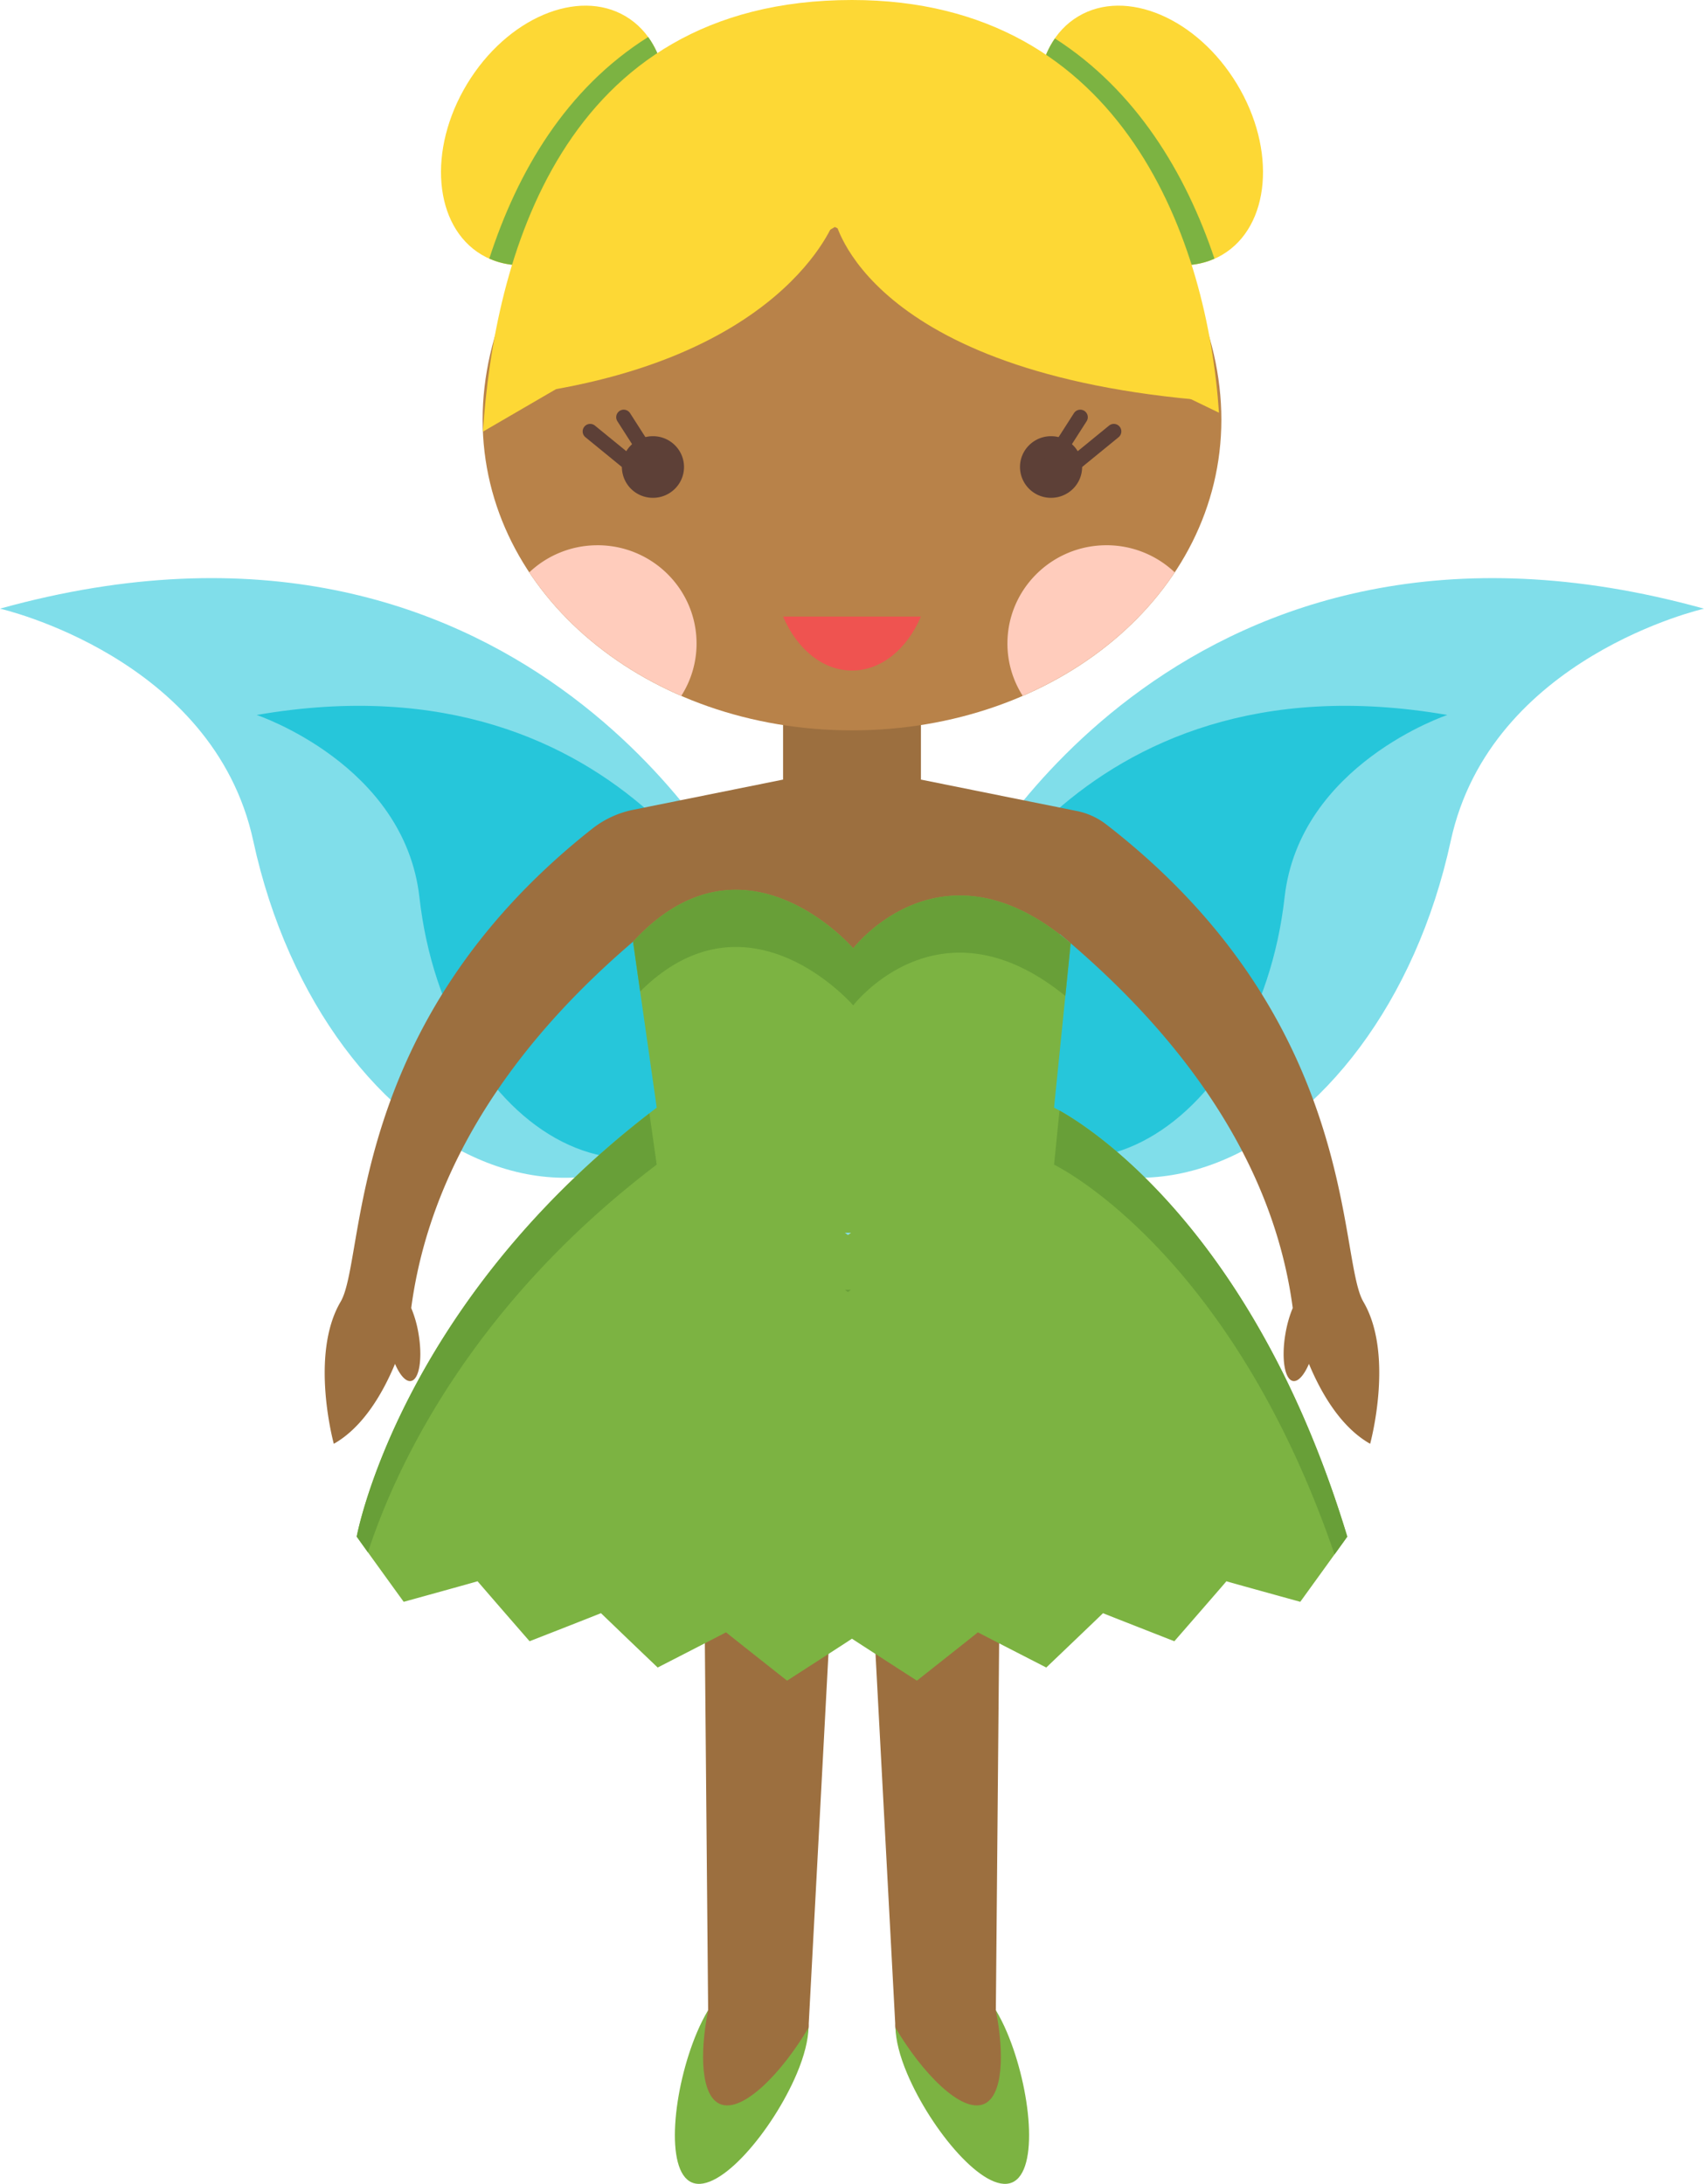 <svg xmlns="http://www.w3.org/2000/svg" width="85.692" height="109.851"><g fill-rule="evenodd" stroke-miterlimit="10" data-paper-data="{&quot;isPaintingLayer&quot;:true}" style="mix-blend-mode:normal"><path fill="#fdd835" d="M31.465.822c2.404 1.432 2.73 5.276.73 8.587-2.002 3.31-5.574 4.834-7.978 3.402-2.404-1.431-2.73-5.276-.729-8.586C25.489.915 29.061-.609 31.465.822m22.762 0c-2.404 1.432-2.73 5.276-.73 8.587 2.003 3.31 5.574 4.834 7.978 3.402 2.404-1.431 2.73-5.276.729-8.586C60.202.915 56.631-.609 54.227.822"/><path fill="#7cb342" d="M24.606 13.007c1.41-4.355 3.846-8.539 7.99-11.145 1.314 1.814 1.225 4.857-.402 7.547-1.897 3.138-5.202 4.665-7.589 3.598M53.05 1.934c4.075 2.612 6.578 6.763 8.024 11.079-2.386 1.056-5.683-.472-7.576-3.604-1.606-2.655-1.71-5.653-.448-7.475"/><path fill="#80deea" d="M48.78 44.144s10.805-20.78 36.912-13.527c0 0-10.735 2.431-12.736 11.68-3.515 16.25-18.953 24.062-26.695 8.55"/><path fill="#26c6da" d="M47.611 48.144s6.165-15.477 25.173-12.18c0 0-7.429 2.478-8.183 9.169-1.327 11.756-11.701 18.376-18.294 7.936"/><path fill="#80deea" d="M39.431 50.847c-7.742 15.512-23.18 7.7-26.695-8.55C10.735 33.048 0 30.616 0 30.616c26.106-7.252 36.912 13.528 36.912 13.528"/><path fill="#26c6da" d="M39.385 53.069c-6.593 10.44-16.967 3.82-18.293-7.936-.755-6.691-8.184-9.169-8.184-9.169 19.007-3.297 25.172 12.18 25.172 12.18"/><path fill="#9c6f3f" d="m40.66 101.991-5.049-.877-.226-25.303h6.67z" data-paper-data="{&quot;origPos&quot;:null}"/><path fill="#9c6f3f" d="M35.611 101.114c.56-1.111 5.178-.82 5.05.877-.128 1.698-4.558 5.709-4.558 5.709-2.663-1.586-.492-6.586-.492-6.586" data-paper-data="{&quot;origPos&quot;:null}"/><path fill="#7cb342" d="M36.216 105.837c1.122.469 3.098-1.556 4.445-3.846-.023.636-.205 1.402-.596 2.327-1.2 2.829-3.883 6.042-5.267 5.465-1.384-.578-.946-4.729.254-7.558.18-.425.367-.79.56-1.112-.439 2.204-.356 4.324.604 4.724"/><path fill="#9c6f3f" d="M43.635 75.811h6.671l-.226 25.303-5.05.877z" data-paper-data="{&quot;origPos&quot;:null}"/><path fill="#9c6f3f" d="M50.08 101.114s2.171 5-.493 6.586c0 0-4.429-4.011-4.557-5.709-.13-1.697 4.49-1.988 5.05-.877" data-paper-data="{&quot;origPos&quot;:null}"/><path fill="#7cb342" d="M49.475 105.837c.96-.4 1.042-2.52.604-4.724.192.322.38.687.56 1.112 1.2 2.829 1.638 6.98.253 7.558-1.384.577-4.067-2.636-5.266-5.465-.393-.925-.574-1.691-.597-2.327 1.347 2.29 3.324 4.315 4.446 3.846"/><path fill="#80deea" d="M42.46 62.009h.33l-.17.112z"/><path fill="#80deea" d="M42.46 62.009h.33l-.17.112z"/><path fill="#9c6f3f" d="M68.561 65.478c1.572 2.67.342 7.146.342 7.146-1.493-.844-2.482-2.587-3.078-4.02-.241.562-.539.907-.799.862-.427-.072-.597-1.146-.38-2.398.084-.482.214-.919.364-1.272-1.242-9.4-8.232-15.887-11.71-18.81l-.873 8.73H33.263l-1.043-8.674c-3.478 2.924-10.298 9.354-11.54 18.754.17.409.292.836.364 1.272.216 1.252.047 2.326-.379 2.398-.262.045-.559-.301-.8-.862-.596 1.433-1.585 3.176-3.078 4.021 0 0-1.231-4.477.343-7.147 1.295-2.2.164-13.945 12.66-23.798a4.878 4.878 0 0 1 2.055-.947l7.535-1.519v-5.826h6.932v5.826l7.853 1.583c.539.11 1.045.344 1.479.682 12.768 9.893 11.613 21.784 12.918 23.999" data-paper-data="{&quot;origPos&quot;:null}"/><path fill="#7cb342" d="m42.492 62.01.148.11.155-.111h-.303zm10.515-6.293s9.591 4.57 14.745 21.576c.013-.005-2.363 3.28-2.363 3.28s-3.728-1.029-3.715-1.034c.013-.003-2.617 3.017-2.617 3.017s-3.602-1.409-3.588-1.412c.013-.002-2.853 2.734-2.853 2.734s-3.452-1.769-3.438-1.772c.014 0-3.069 2.433-3.069 2.433s-3.278-2.112-3.264-2.112c.014.002-3.264 2.112-3.264 2.112s-3.083-2.433-3.069-2.433c.014.002-3.438 1.772-3.438 1.772-.953-.908-1.904-1.82-2.852-2.734.013.003-3.589 1.412-3.589 1.412a652.203 652.203 0 0 1-2.617-3.017c.013.005-3.715 1.034-3.715 1.034s-2.376-3.285-2.363-3.28c0 0 2.142-11.766 15.088-21.577l-1.19-8.347c5.57-6.063 11.072.335 11.072.335s4.442-5.807 10.934-.257l-.835 8.269z"/><path fill="#689f38" d="M33.025 58.583c-9.638 7.306-13.285 15.691-14.521 19.5a56.28 56.28 0 0 1-.565-.791s2.108-11.535 14.719-21.288l.367 2.58m9.467 6.294h.302l-.154.111zm10.79-9.016c1.594.89 9.829 6.118 14.471 21.431.004-.001-.274.386-.641.895-5.268-15.384-14.105-19.604-14.105-19.604zm-10.374-5.289s-5.27-6.12-10.715-.7l-.357-2.504c5.57-6.063 11.072.335 11.072.335s4.443-5.807 10.934-.256l-.268 2.65c-6.345-5.165-10.666.474-10.666.474"/><path fill="#b88249" d="M61.421 21.108c0 8.805-8.316 15.63-18.575 15.63-10.259 0-18.575-6.825-18.575-15.63S32.587 3.599 42.846 3.599c10.259 0 18.575 8.704 18.575 17.509" data-paper-data="{&quot;origPos&quot;:null}"/><path fill="#fdd835" d="M41.983 11.418 24.285 21.713C24.848 13.24 28.132 0 42.846 0 56.601 0 60.737 12.286 61.3 20.76z"/><path fill="#5d4037" d="M34.398 23.491c0 .856-.7 1.55-1.562 1.55a1.556 1.556 0 0 1-1.562-1.55c0-.856.699-1.55 1.562-1.55.862 0 1.562.694 1.562 1.55"/><path fill="none" stroke="#5d4037" stroke-linecap="round" stroke-linejoin="round" stroke-width=".756" d="m32.826 23.265-1.46-2.28m.634 2.61L29.679 21.7"/><path fill="#5d4037" d="M51.294 23.491c0-.856.7-1.55 1.562-1.55.862 0 1.562.694 1.562 1.55 0 .856-.699 1.55-1.562 1.55a1.556 1.556 0 0 1-1.562-1.55"/><path fill="none" stroke="#5d4037" stroke-linecap="round" stroke-linejoin="round" stroke-width=".756" d="m52.866 23.265 1.46-2.28m-.633 2.61 2.32-1.895"/><path fill="#ef5350" d="M39.381 31.014h6.93c-.692 1.622-1.983 2.715-3.465 2.715-1.482 0-2.772-1.093-3.466-2.715z"/><path fill="#ffccbc" d="M30.046 27.426c2.753 0 4.983 2.215 4.983 4.946 0 .931-.266 1.843-.767 2.628-3.216-1.391-5.878-3.548-7.644-6.211a4.98 4.98 0 0 1 3.428-1.362m29.028 1.362c-1.765 2.663-4.428 4.82-7.644 6.211a4.883 4.883 0 0 1-.768-2.628c0-2.732 2.232-4.946 4.984-4.946a4.98 4.98 0 0 1 3.428 1.363"/><path fill="#fdd835" d="M25.264 19.959s-2.004-13.69 16.72-8.917c0 0-2.516 7.365-16.72 8.917"/><path fill="#fdd835" d="M41.982 11.041c18.351-6.185 18.938 9.126 18.938 9.126-17.42-1.362-18.937-9.125-18.937-9.125"/></g></svg>
